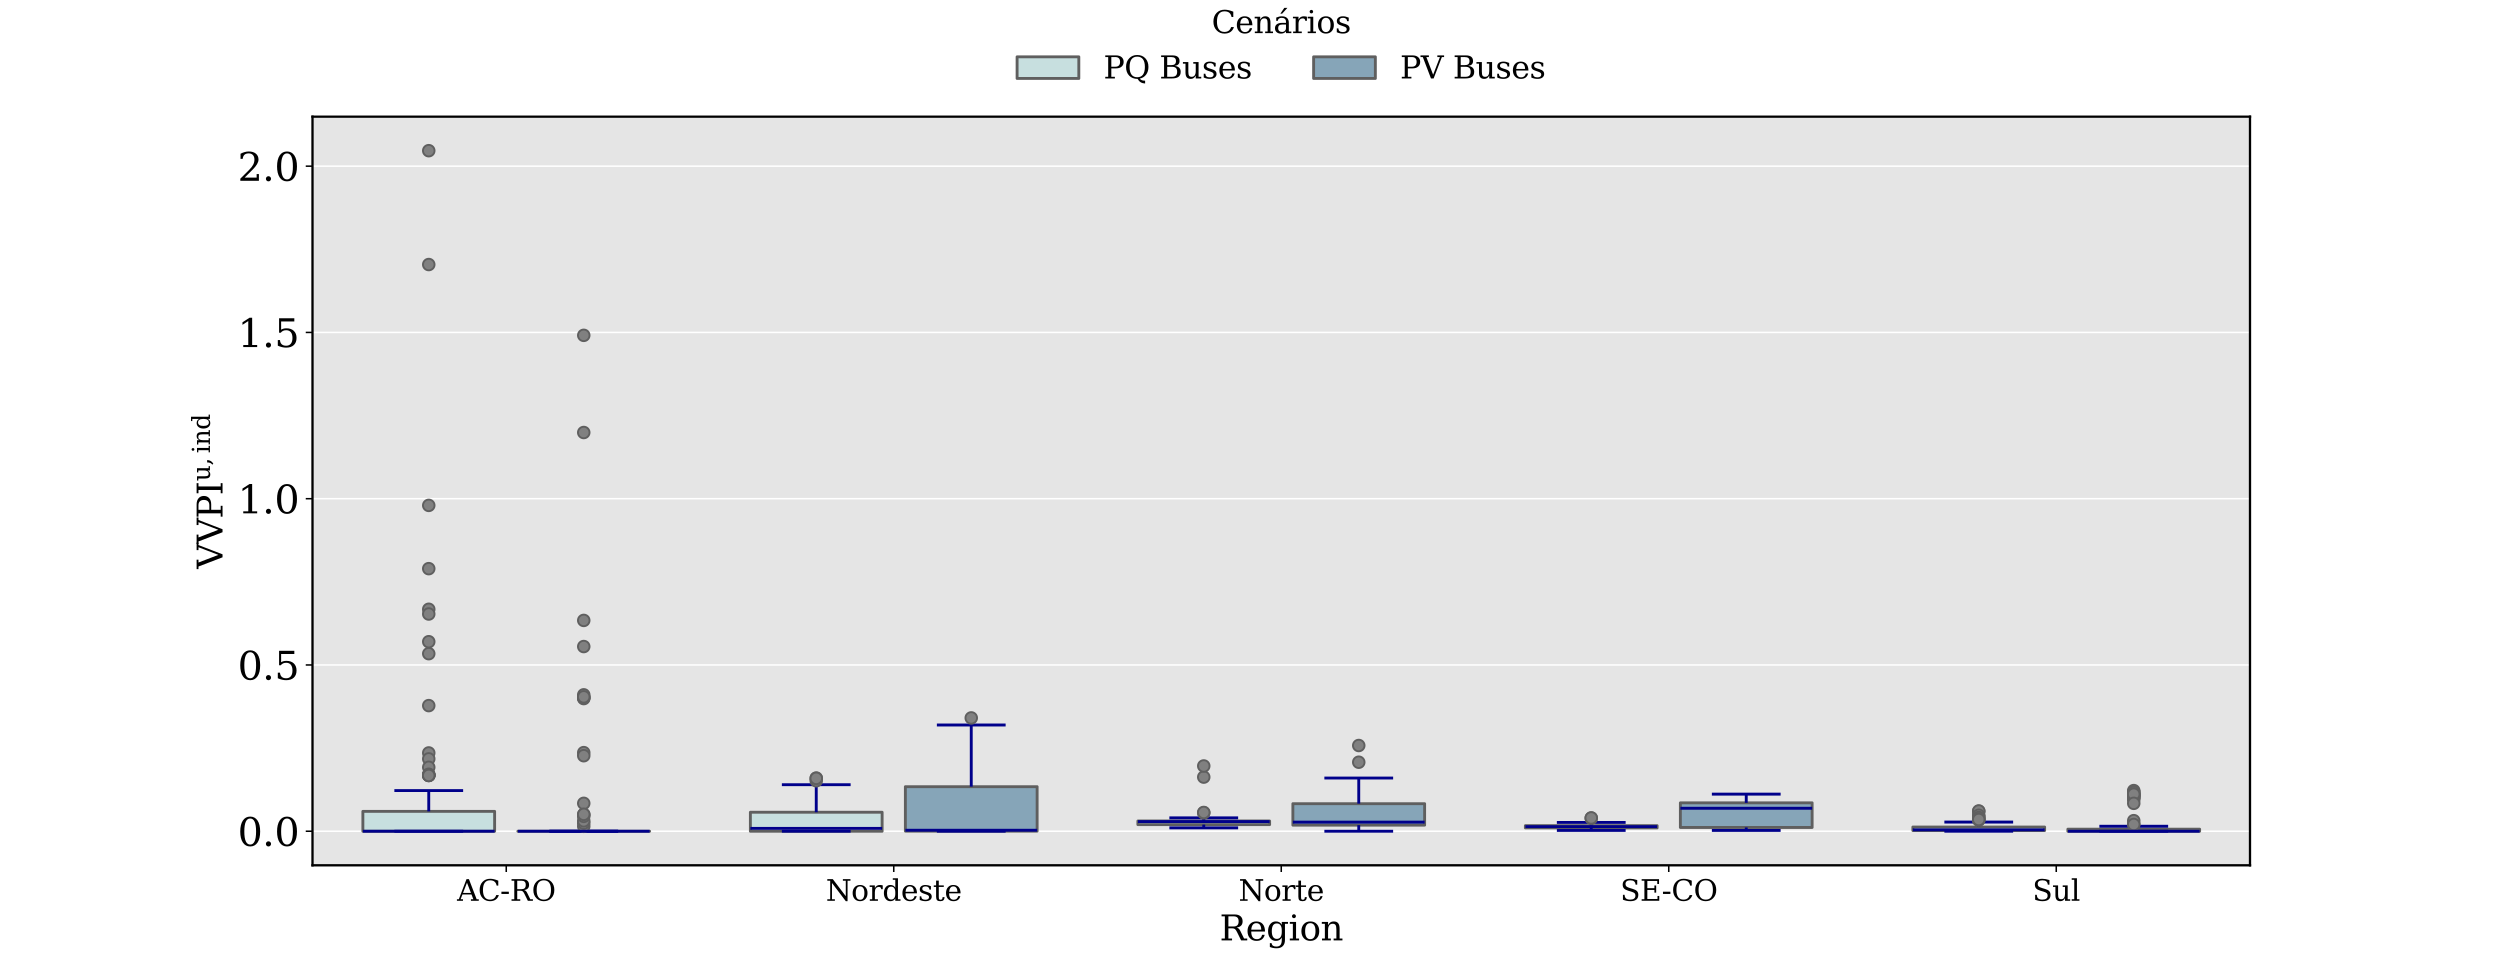 <?xml version="1.0" encoding="utf-8" standalone="no"?>
<!DOCTYPE svg PUBLIC "-//W3C//DTD SVG 1.1//EN"
  "http://www.w3.org/Graphics/SVG/1.1/DTD/svg11.dtd">
<svg xmlns:xlink="http://www.w3.org/1999/xlink" width="1296pt" height="504pt" viewBox="0 0 1296 504" xmlns="http://www.w3.org/2000/svg" version="1.1">
 <defs>
  <style type="text/css">*{stroke-linejoin: round; stroke-linecap: butt}</style>
 </defs>
 <g id="figure_1">
  <g id="patch_1">
   <path d="M 0 504 
L 1296 504 
L 1296 0 
L 0 0 
z
" style="fill: #ffffff"/>
  </g>
  <g id="axes_1">
   <g id="patch_2">
    <path d="M 162 448.56 
L 1166.4 448.56 
L 1166.4 60.48 
L 162 60.48 
z
" style="fill: #e5e5e5"/>
   </g>
   <g id="matplotlib.axis_1">
    <g id="xtick_1">
     <g id="line2d_1">
      <defs>
       <path id="mbfe010aa4f" d="M 0 0 
L 0 3.5 
" style="stroke: #000000; stroke-width: 0.8"/>
      </defs>
      <g>
       <use xlink:href="#mbfe010aa4f" x="262.44" y="448.56" style="stroke: #000000; stroke-width: 0.8"/>
      </g>
     </g>
     <g id="text_1">
      <!-- AC-RO -->
      <g transform="translate(236.954 466.958) scale(0.15 -0.15)">
       <defs>
        <path id="DejaVuSerif-41" d="M 1281 1691 
L 2994 1691 
L 2138 3909 
L 1281 1691 
z
M -38 0 
L -38 331 
L 372 331 
L 2034 4666 
L 2559 4666 
L 4225 331 
L 4684 331 
L 4684 0 
L 2988 0 
L 2988 331 
L 3506 331 
L 3116 1356 
L 1153 1356 
L 763 331 
L 1275 331 
L 1275 0 
L -38 0 
z
" transform="scale(0.016)"/>
        <path id="DejaVuSerif-43" d="M 4513 1234 
Q 4306 581 3820 245 
Q 3334 -91 2591 -91 
Q 2134 -91 1743 65 
Q 1353 222 1050 525 
Q 700 875 529 1320 
Q 359 1766 359 2328 
Q 359 3416 987 4083 
Q 1616 4750 2644 4750 
Q 3025 4750 3456 4650 
Q 3888 4550 4384 4347 
L 4384 3272 
L 4031 3272 
Q 3916 3859 3567 4137 
Q 3219 4416 2591 4416 
Q 1844 4416 1459 3886 
Q 1075 3356 1075 2328 
Q 1075 1303 1459 773 
Q 1844 244 2591 244 
Q 3113 244 3450 492 
Q 3788 741 3938 1234 
L 4513 1234 
z
" transform="scale(0.016)"/>
        <path id="DejaVuSerif-2d" d="M 281 1959 
L 1881 1959 
L 1881 1472 
L 281 1472 
L 281 1959 
z
" transform="scale(0.016)"/>
        <path id="DejaVuSerif-52" d="M 3066 2316 
Q 3284 2256 3442 2114 
Q 3600 1972 3725 1716 
L 4403 331 
L 4972 331 
L 4972 0 
L 3872 0 
L 3144 1484 
Q 2934 1916 2759 2042 
Q 2584 2169 2278 2169 
L 1581 2169 
L 1581 331 
L 2241 331 
L 2241 0 
L 353 0 
L 353 331 
L 947 331 
L 947 4331 
L 353 4331 
L 353 4666 
L 2719 4666 
Q 3400 4666 3770 4341 
Q 4141 4016 4141 3419 
Q 4141 2938 3870 2661 
Q 3600 2384 3066 2316 
z
M 1581 2503 
L 2503 2503 
Q 2975 2503 3200 2726 
Q 3425 2950 3425 3419 
Q 3425 3888 3200 4109 
Q 2975 4331 2503 4331 
L 1581 4331 
L 1581 2503 
z
" transform="scale(0.016)"/>
        <path id="DejaVuSerif-4f" d="M 2625 244 
Q 3391 244 3781 770 
Q 4172 1297 4172 2328 
Q 4172 3363 3781 3889 
Q 3391 4416 2625 4416 
Q 1856 4416 1465 3889 
Q 1075 3363 1075 2328 
Q 1075 1297 1465 770 
Q 1856 244 2625 244 
z
M 2625 -91 
Q 2150 -91 1751 65 
Q 1353 222 1050 525 
Q 700 875 529 1319 
Q 359 1763 359 2328 
Q 359 2894 529 3339 
Q 700 3784 1050 4134 
Q 1356 4441 1750 4595 
Q 2144 4750 2625 4750 
Q 3641 4750 4266 4084 
Q 4891 3419 4891 2328 
Q 4891 1769 4719 1320 
Q 4547 872 4197 525 
Q 3891 219 3497 64 
Q 3103 -91 2625 -91 
z
" transform="scale(0.016)"/>
       </defs>
       <use xlink:href="#DejaVuSerif-41"/>
       <use xlink:href="#DejaVuSerif-43" x="72.217"/>
       <use xlink:href="#DejaVuSerif-2d" x="148.73"/>
       <use xlink:href="#DejaVuSerif-52" x="182.52"/>
       <use xlink:href="#DejaVuSerif-4f" x="257.812"/>
      </g>
     </g>
    </g>
    <g id="xtick_2">
     <g id="line2d_2">
      <g>
       <use xlink:href="#mbfe010aa4f" x="463.32" y="448.56" style="stroke: #000000; stroke-width: 0.8"/>
      </g>
     </g>
     <g id="text_2">
      <!-- Nordeste -->
      <g transform="translate(428.116 466.958) scale(0.15 -0.15)">
       <defs>
        <path id="DejaVuSerif-4e" d="M 313 0 
L 313 331 
L 941 331 
L 941 4331 
L 313 4331 
L 313 4666 
L 1509 4666 
L 4306 984 
L 4306 4331 
L 3681 4331 
L 3681 4666 
L 5319 4666 
L 5319 4331 
L 4691 4331 
L 4691 -91 
L 4313 -91 
L 1325 3841 
L 1325 331 
L 1953 331 
L 1953 0 
L 313 0 
z
" transform="scale(0.016)"/>
        <path id="DejaVuSerif-6f" d="M 1925 219 
Q 2388 219 2623 584 
Q 2859 950 2859 1663 
Q 2859 2375 2623 2739 
Q 2388 3103 1925 3103 
Q 1463 3103 1227 2739 
Q 991 2375 991 1663 
Q 991 950 1228 584 
Q 1466 219 1925 219 
z
M 1925 -91 
Q 1200 -91 759 389 
Q 319 869 319 1663 
Q 319 2456 758 2934 
Q 1197 3413 1925 3413 
Q 2653 3413 3092 2934 
Q 3531 2456 3531 1663 
Q 3531 869 3092 389 
Q 2653 -91 1925 -91 
z
" transform="scale(0.016)"/>
        <path id="DejaVuSerif-72" d="M 3059 3328 
L 3059 2497 
L 2728 2497 
Q 2713 2744 2591 2866 
Q 2469 2988 2234 2988 
Q 1809 2988 1582 2694 
Q 1356 2400 1356 1850 
L 1356 331 
L 2022 331 
L 2022 0 
L 263 0 
L 263 331 
L 781 331 
L 781 2994 
L 231 2994 
L 231 3322 
L 1356 3322 
L 1356 2731 
Q 1525 3078 1790 3245 
Q 2056 3413 2438 3413 
Q 2578 3413 2733 3391 
Q 2888 3369 3059 3328 
z
" transform="scale(0.016)"/>
        <path id="DejaVuSerif-64" d="M 3359 331 
L 3909 331 
L 3909 0 
L 2784 0 
L 2784 519 
Q 2616 206 2355 57 
Q 2094 -91 1709 -91 
Q 1097 -91 708 395 
Q 319 881 319 1663 
Q 319 2444 706 2928 
Q 1094 3413 1709 3413 
Q 2094 3413 2355 3264 
Q 2616 3116 2784 2803 
L 2784 4531 
L 2241 4531 
L 2241 4863 
L 3359 4863 
L 3359 331 
z
M 2784 1497 
L 2784 1825 
Q 2784 2422 2554 2737 
Q 2325 3053 1888 3053 
Q 1444 3053 1217 2703 
Q 991 2353 991 1663 
Q 991 975 1217 622 
Q 1444 269 1888 269 
Q 2325 269 2554 583 
Q 2784 897 2784 1497 
z
" transform="scale(0.016)"/>
        <path id="DejaVuSerif-65" d="M 3469 1600 
L 991 1600 
L 991 1575 
Q 991 903 1244 561 
Q 1497 219 1991 219 
Q 2369 219 2611 417 
Q 2853 616 2950 1006 
L 3413 1006 
Q 3275 459 2904 184 
Q 2534 -91 1931 -91 
Q 1203 -91 761 389 
Q 319 869 319 1663 
Q 319 2450 753 2931 
Q 1188 3413 1894 3413 
Q 2647 3413 3050 2948 
Q 3453 2484 3469 1600 
z
M 2791 1931 
Q 2772 2513 2545 2808 
Q 2319 3103 1894 3103 
Q 1497 3103 1269 2806 
Q 1041 2509 991 1931 
L 2791 1931 
z
" transform="scale(0.016)"/>
        <path id="DejaVuSerif-73" d="M 359 184 
L 359 959 
L 691 959 
Q 703 588 923 403 
Q 1144 219 1575 219 
Q 1963 219 2166 364 
Q 2369 509 2369 788 
Q 2369 1006 2220 1140 
Q 2072 1275 1594 1428 
L 1178 1569 
Q 750 1706 558 1912 
Q 366 2119 366 2438 
Q 366 2894 700 3153 
Q 1034 3413 1625 3413 
Q 1888 3413 2178 3344 
Q 2469 3275 2778 3144 
L 2778 2419 
L 2447 2419 
Q 2434 2741 2221 2922 
Q 2009 3103 1644 3103 
Q 1281 3103 1095 2975 
Q 909 2847 909 2591 
Q 909 2381 1050 2254 
Q 1191 2128 1613 1997 
L 2069 1856 
Q 2541 1709 2748 1489 
Q 2956 1269 2956 922 
Q 2956 450 2595 179 
Q 2234 -91 1600 -91 
Q 1278 -91 972 -22 
Q 666 47 359 184 
z
" transform="scale(0.016)"/>
        <path id="DejaVuSerif-74" d="M 691 2988 
L 184 2988 
L 184 3322 
L 691 3322 
L 691 4353 
L 1269 4353 
L 1269 3322 
L 2350 3322 
L 2350 2988 
L 1269 2988 
L 1269 878 
Q 1269 456 1350 337 
Q 1431 219 1650 219 
Q 1875 219 1978 351 
Q 2081 484 2088 781 
L 2522 781 
Q 2497 328 2275 118 
Q 2053 -91 1600 -91 
Q 1103 -91 897 129 
Q 691 350 691 878 
L 691 2988 
z
" transform="scale(0.016)"/>
       </defs>
       <use xlink:href="#DejaVuSerif-4e"/>
       <use xlink:href="#DejaVuSerif-6f" x="87.5"/>
       <use xlink:href="#DejaVuSerif-72" x="147.705"/>
       <use xlink:href="#DejaVuSerif-64" x="195.508"/>
       <use xlink:href="#DejaVuSerif-65" x="259.521"/>
       <use xlink:href="#DejaVuSerif-73" x="318.701"/>
       <use xlink:href="#DejaVuSerif-74" x="370.02"/>
       <use xlink:href="#DejaVuSerif-65" x="410.205"/>
      </g>
     </g>
    </g>
    <g id="xtick_3">
     <g id="line2d_3">
      <g>
       <use xlink:href="#mbfe010aa4f" x="664.2" y="448.56" style="stroke: #000000; stroke-width: 0.8"/>
      </g>
     </g>
     <g id="text_3">
      <!-- Norte -->
      <g transform="translate(642.084 466.958) scale(0.15 -0.15)">
       <use xlink:href="#DejaVuSerif-4e"/>
       <use xlink:href="#DejaVuSerif-6f" x="87.5"/>
       <use xlink:href="#DejaVuSerif-72" x="147.705"/>
       <use xlink:href="#DejaVuSerif-74" x="195.508"/>
       <use xlink:href="#DejaVuSerif-65" x="235.693"/>
      </g>
     </g>
    </g>
    <g id="xtick_4">
     <g id="line2d_4">
      <g>
       <use xlink:href="#mbfe010aa4f" x="865.08" y="448.56" style="stroke: #000000; stroke-width: 0.8"/>
      </g>
     </g>
     <g id="text_4">
      <!-- SE-CO -->
      <g transform="translate(839.905 466.958) scale(0.15 -0.15)">
       <defs>
        <path id="DejaVuSerif-53" d="M 594 225 
L 594 1288 
L 953 1284 
Q 969 753 1261 498 
Q 1553 244 2150 244 
Q 2706 244 2998 464 
Q 3291 684 3291 1106 
Q 3291 1444 3114 1625 
Q 2938 1806 2369 1978 
L 1753 2163 
Q 1084 2366 811 2669 
Q 538 2972 538 3500 
Q 538 4094 959 4422 
Q 1381 4750 2144 4750 
Q 2469 4750 2856 4679 
Q 3244 4609 3681 4475 
L 3681 3481 
L 3328 3481 
Q 3275 3975 2998 4195 
Q 2722 4416 2156 4416 
Q 1663 4416 1405 4214 
Q 1147 4013 1147 3628 
Q 1147 3294 1340 3103 
Q 1534 2913 2163 2725 
L 2741 2553 
Q 3375 2363 3645 2067 
Q 3916 1772 3916 1275 
Q 3916 597 3481 253 
Q 3047 -91 2188 -91 
Q 1803 -91 1404 -12 
Q 1006 66 594 225 
z
" transform="scale(0.016)"/>
        <path id="DejaVuSerif-45" d="M 353 0 
L 353 331 
L 947 331 
L 947 4331 
L 353 4331 
L 353 4666 
L 4109 4666 
L 4109 3628 
L 3725 3628 
L 3725 4281 
L 1581 4281 
L 1581 2719 
L 3109 2719 
L 3109 3303 
L 3494 3303 
L 3494 1753 
L 3109 1753 
L 3109 2338 
L 1581 2338 
L 1581 384 
L 3775 384 
L 3775 1038 
L 4159 1038 
L 4159 0 
L 353 0 
z
" transform="scale(0.016)"/>
       </defs>
       <use xlink:href="#DejaVuSerif-53"/>
       <use xlink:href="#DejaVuSerif-45" x="68.506"/>
       <use xlink:href="#DejaVuSerif-2d" x="143.379"/>
       <use xlink:href="#DejaVuSerif-43" x="177.168"/>
       <use xlink:href="#DejaVuSerif-4f" x="253.682"/>
      </g>
     </g>
    </g>
    <g id="xtick_5">
     <g id="line2d_5">
      <g>
       <use xlink:href="#mbfe010aa4f" x="1065.96" y="448.56" style="stroke: #000000; stroke-width: 0.8"/>
      </g>
     </g>
     <g id="text_5">
      <!-- Sul -->
      <g transform="translate(1053.593 466.958) scale(0.15 -0.15)">
       <defs>
        <path id="DejaVuSerif-75" d="M 2266 3322 
L 3341 3322 
L 3341 331 
L 3884 331 
L 3884 0 
L 2766 0 
L 2766 588 
Q 2606 256 2353 82 
Q 2100 -91 1766 -91 
Q 1213 -91 952 223 
Q 691 538 691 1209 
L 691 2988 
L 172 2988 
L 172 3322 
L 1269 3322 
L 1269 1388 
Q 1269 781 1417 556 
Q 1566 331 1947 331 
Q 2347 331 2556 625 
Q 2766 919 2766 1478 
L 2766 2988 
L 2266 2988 
L 2266 3322 
z
" transform="scale(0.016)"/>
        <path id="DejaVuSerif-6c" d="M 1313 331 
L 1856 331 
L 1856 0 
L 184 0 
L 184 331 
L 738 331 
L 738 4531 
L 184 4531 
L 184 4863 
L 1313 4863 
L 1313 331 
z
" transform="scale(0.016)"/>
       </defs>
       <use xlink:href="#DejaVuSerif-53"/>
       <use xlink:href="#DejaVuSerif-75" x="68.506"/>
       <use xlink:href="#DejaVuSerif-6c" x="132.91"/>
      </g>
     </g>
    </g>
    <g id="text_6">
     <!-- Region -->
     <g transform="translate(632.242 487.498) scale(0.18 -0.18)">
      <defs>
       <path id="DejaVuSerif-67" d="M 3359 2988 
L 3359 72 
Q 3359 -644 2965 -1033 
Q 2572 -1422 1844 -1422 
Q 1516 -1422 1216 -1362 
Q 916 -1303 641 -1184 
L 641 -488 
L 941 -488 
Q 997 -813 1206 -963 
Q 1416 -1113 1806 -1113 
Q 2313 -1113 2548 -827 
Q 2784 -541 2784 72 
L 2784 519 
Q 2616 206 2355 57 
Q 2094 -91 1709 -91 
Q 1097 -91 708 395 
Q 319 881 319 1663 
Q 319 2444 706 2928 
Q 1094 3413 1709 3413 
Q 2094 3413 2355 3264 
Q 2616 3116 2784 2803 
L 2784 3322 
L 3909 3322 
L 3909 2988 
L 3359 2988 
z
M 2784 1825 
Q 2784 2422 2554 2737 
Q 2325 3053 1888 3053 
Q 1444 3053 1217 2703 
Q 991 2353 991 1663 
Q 991 975 1217 622 
Q 1444 269 1888 269 
Q 2325 269 2554 583 
Q 2784 897 2784 1497 
L 2784 1825 
z
" transform="scale(0.016)"/>
       <path id="DejaVuSerif-69" d="M 622 4353 
Q 622 4497 726 4603 
Q 831 4709 978 4709 
Q 1122 4709 1226 4603 
Q 1331 4497 1331 4353 
Q 1331 4206 1228 4103 
Q 1125 4000 978 4000 
Q 831 4000 726 4103 
Q 622 4206 622 4353 
z
M 1356 331 
L 1900 331 
L 1900 0 
L 231 0 
L 231 331 
L 781 331 
L 781 2988 
L 231 2988 
L 231 3322 
L 1356 3322 
L 1356 331 
z
" transform="scale(0.016)"/>
       <path id="DejaVuSerif-6e" d="M 263 0 
L 263 331 
L 781 331 
L 781 2988 
L 231 2988 
L 231 3322 
L 1356 3322 
L 1356 2731 
Q 1516 3069 1770 3241 
Q 2025 3413 2363 3413 
Q 2913 3413 3172 3097 
Q 3431 2781 3431 2113 
L 3431 331 
L 3944 331 
L 3944 0 
L 2356 0 
L 2356 331 
L 2853 331 
L 2853 1931 
Q 2853 2541 2703 2767 
Q 2553 2994 2175 2994 
Q 1775 2994 1565 2701 
Q 1356 2409 1356 1850 
L 1356 331 
L 1856 331 
L 1856 0 
L 263 0 
z
" transform="scale(0.016)"/>
      </defs>
      <use xlink:href="#DejaVuSerif-52"/>
      <use xlink:href="#DejaVuSerif-65" x="75.293"/>
      <use xlink:href="#DejaVuSerif-67" x="134.473"/>
      <use xlink:href="#DejaVuSerif-69" x="198.486"/>
      <use xlink:href="#DejaVuSerif-6f" x="230.469"/>
      <use xlink:href="#DejaVuSerif-6e" x="290.674"/>
     </g>
    </g>
   </g>
   <g id="matplotlib.axis_2">
    <g id="ytick_1">
     <g id="line2d_6">
      <path d="M 162 430.92 
L 1166.4 430.92 
" clip-path="url(#p4d1fbae668)" style="fill: none; stroke: #ffffff; stroke-width: 0.8; stroke-linecap: square"/>
     </g>
     <g id="line2d_7">
      <defs>
       <path id="md6b48dfd0f" d="M 0 0 
L -3.5 0 
" style="stroke: #000000; stroke-width: 0.8"/>
      </defs>
      <g>
       <use xlink:href="#md6b48dfd0f" x="162" y="430.92" style="stroke: #000000; stroke-width: 0.8"/>
      </g>
     </g>
     <g id="text_7">
      <!-- 0.0 -->
      <g transform="translate(123.194 438.518) scale(0.2 -0.2)">
       <defs>
        <path id="DejaVuSerif-30" d="M 2034 219 
Q 2513 219 2750 744 
Q 2988 1269 2988 2328 
Q 2988 3391 2750 3916 
Q 2513 4441 2034 4441 
Q 1556 4441 1318 3916 
Q 1081 3391 1081 2328 
Q 1081 1269 1318 744 
Q 1556 219 2034 219 
z
M 2034 -91 
Q 1275 -91 848 546 
Q 422 1184 422 2328 
Q 422 3475 848 4112 
Q 1275 4750 2034 4750 
Q 2797 4750 3222 4112 
Q 3647 3475 3647 2328 
Q 3647 1184 3222 546 
Q 2797 -91 2034 -91 
z
" transform="scale(0.016)"/>
        <path id="DejaVuSerif-2e" d="M 603 325 
Q 603 500 722 622 
Q 841 744 1019 744 
Q 1191 744 1312 622 
Q 1434 500 1434 325 
Q 1434 153 1312 31 
Q 1191 -91 1019 -91 
Q 841 -91 722 29 
Q 603 150 603 325 
z
" transform="scale(0.016)"/>
       </defs>
       <use xlink:href="#DejaVuSerif-30"/>
       <use xlink:href="#DejaVuSerif-2e" x="63.623"/>
       <use xlink:href="#DejaVuSerif-30" x="95.41"/>
      </g>
     </g>
    </g>
    <g id="ytick_2">
     <g id="line2d_8">
      <path d="M 162 344.722 
L 1166.4 344.722 
" clip-path="url(#p4d1fbae668)" style="fill: none; stroke: #ffffff; stroke-width: 0.8; stroke-linecap: square"/>
     </g>
     <g id="line2d_9">
      <g>
       <use xlink:href="#md6b48dfd0f" x="162" y="344.722" style="stroke: #000000; stroke-width: 0.8"/>
      </g>
     </g>
     <g id="text_8">
      <!-- 0.5 -->
      <g transform="translate(123.194 352.32) scale(0.2 -0.2)">
       <defs>
        <path id="DejaVuSerif-35" d="M 3219 4666 
L 3219 4153 
L 1081 4153 
L 1081 2816 
Q 1244 2928 1461 2984 
Q 1678 3041 1947 3041 
Q 2703 3041 3140 2622 
Q 3578 2203 3578 1478 
Q 3578 738 3136 323 
Q 2694 -91 1894 -91 
Q 1572 -91 1234 -12 
Q 897 66 544 225 
L 544 1131 
L 897 1131 
Q 925 688 1179 453 
Q 1434 219 1894 219 
Q 2388 219 2653 544 
Q 2919 869 2919 1478 
Q 2919 2084 2655 2407 
Q 2391 2731 1894 2731 
Q 1613 2731 1398 2631 
Q 1184 2531 1019 2322 
L 750 2322 
L 750 4666 
L 3219 4666 
z
" transform="scale(0.016)"/>
       </defs>
       <use xlink:href="#DejaVuSerif-30"/>
       <use xlink:href="#DejaVuSerif-2e" x="63.623"/>
       <use xlink:href="#DejaVuSerif-35" x="95.41"/>
      </g>
     </g>
    </g>
    <g id="ytick_3">
     <g id="line2d_10">
      <path d="M 162 258.524 
L 1166.4 258.524 
" clip-path="url(#p4d1fbae668)" style="fill: none; stroke: #ffffff; stroke-width: 0.8; stroke-linecap: square"/>
     </g>
     <g id="line2d_11">
      <g>
       <use xlink:href="#md6b48dfd0f" x="162" y="258.524" style="stroke: #000000; stroke-width: 0.8"/>
      </g>
     </g>
     <g id="text_9">
      <!-- 1.0 -->
      <g transform="translate(123.194 266.122) scale(0.2 -0.2)">
       <defs>
        <path id="DejaVuSerif-31" d="M 909 0 
L 909 331 
L 1722 331 
L 1722 4213 
L 781 3603 
L 781 4013 
L 1919 4750 
L 2350 4750 
L 2350 331 
L 3163 331 
L 3163 0 
L 909 0 
z
" transform="scale(0.016)"/>
       </defs>
       <use xlink:href="#DejaVuSerif-31"/>
       <use xlink:href="#DejaVuSerif-2e" x="63.623"/>
       <use xlink:href="#DejaVuSerif-30" x="95.41"/>
      </g>
     </g>
    </g>
    <g id="ytick_4">
     <g id="line2d_12">
      <path d="M 162 172.326 
L 1166.4 172.326 
" clip-path="url(#p4d1fbae668)" style="fill: none; stroke: #ffffff; stroke-width: 0.8; stroke-linecap: square"/>
     </g>
     <g id="line2d_13">
      <g>
       <use xlink:href="#md6b48dfd0f" x="162" y="172.326" style="stroke: #000000; stroke-width: 0.8"/>
      </g>
     </g>
     <g id="text_10">
      <!-- 1.5 -->
      <g transform="translate(123.194 179.924) scale(0.2 -0.2)">
       <use xlink:href="#DejaVuSerif-31"/>
       <use xlink:href="#DejaVuSerif-2e" x="63.623"/>
       <use xlink:href="#DejaVuSerif-35" x="95.41"/>
      </g>
     </g>
    </g>
    <g id="ytick_5">
     <g id="line2d_14">
      <path d="M 162 86.128 
L 1166.4 86.128 
" clip-path="url(#p4d1fbae668)" style="fill: none; stroke: #ffffff; stroke-width: 0.8; stroke-linecap: square"/>
     </g>
     <g id="line2d_15">
      <g>
       <use xlink:href="#md6b48dfd0f" x="162" y="86.128" style="stroke: #000000; stroke-width: 0.8"/>
      </g>
     </g>
     <g id="text_11">
      <!-- 2.0 -->
      <g transform="translate(123.194 93.726) scale(0.2 -0.2)">
       <defs>
        <path id="DejaVuSerif-32" d="M 819 3553 
L 469 3553 
L 469 4384 
Q 803 4563 1142 4656 
Q 1481 4750 1806 4750 
Q 2534 4750 2956 4397 
Q 3378 4044 3378 3438 
Q 3378 2753 2422 1800 
Q 2347 1728 2309 1691 
L 1131 513 
L 3078 513 
L 3078 1088 
L 3444 1088 
L 3444 0 
L 434 0 
L 434 341 
L 1850 1753 
Q 2319 2222 2519 2614 
Q 2719 3006 2719 3438 
Q 2719 3909 2473 4175 
Q 2228 4441 1797 4441 
Q 1350 4441 1106 4219 
Q 863 3997 819 3553 
z
" transform="scale(0.016)"/>
       </defs>
       <use xlink:href="#DejaVuSerif-32"/>
       <use xlink:href="#DejaVuSerif-2e" x="63.623"/>
       <use xlink:href="#DejaVuSerif-30" x="95.41"/>
      </g>
     </g>
    </g>
    <g id="text_12">
     <!-- $\mathrm{VVPI}^\mathrm{u,ind}$ -->
     <g transform="translate(115.45 294.84) rotate(-90) scale(0.18 -0.18)">
      <defs>
       <path id="DejaVuSerif-56" d="M 1119 4331 
L 2497 750 
L 3872 4331 
L 3347 4331 
L 3347 4666 
L 4716 4666 
L 4716 4331 
L 4263 4331 
L 2597 0 
L 2059 0 
L 403 4331 
L -63 4331 
L -63 4666 
L 1638 4666 
L 1638 4331 
L 1119 4331 
z
" transform="scale(0.016)"/>
       <path id="DejaVuSerif-50" d="M 1581 2375 
L 2406 2375 
Q 2872 2375 3115 2626 
Q 3359 2878 3359 3353 
Q 3359 3831 3115 4081 
Q 2872 4331 2406 4331 
L 1581 4331 
L 1581 2375 
z
M 353 0 
L 353 331 
L 947 331 
L 947 4331 
L 353 4331 
L 353 4666 
L 2559 4666 
Q 3259 4666 3668 4311 
Q 4078 3956 4078 3353 
Q 4078 2753 3668 2397 
Q 3259 2041 2559 2041 
L 1581 2041 
L 1581 331 
L 2303 331 
L 2303 0 
L 353 0 
z
" transform="scale(0.016)"/>
       <path id="DejaVuSerif-49" d="M 1581 331 
L 2175 331 
L 2175 0 
L 353 0 
L 353 331 
L 947 331 
L 947 4331 
L 353 4331 
L 353 4666 
L 2175 4666 
L 2175 4331 
L 1581 4331 
L 1581 331 
z
" transform="scale(0.016)"/>
       <path id="DejaVuSerif-2c" d="M 231 -622 
Q 525 -406 662 -114 
Q 800 178 800 594 
L 800 709 
L 1416 709 
Q 1391 175 1164 -208 
Q 938 -591 481 -872 
L 231 -622 
z
" transform="scale(0.016)"/>
      </defs>
      <use xlink:href="#DejaVuSerif-56" transform="translate(0 0.477)"/>
      <use xlink:href="#DejaVuSerif-56" transform="translate(72.217 0.477)"/>
      <use xlink:href="#DejaVuSerif-50" transform="translate(144.434 0.477)"/>
      <use xlink:href="#DejaVuSerif-49" transform="translate(211.719 0.477)"/>
      <use xlink:href="#DejaVuSerif-75" transform="translate(252.129 36.811) scale(0.7)"/>
      <use xlink:href="#DejaVuSerif-2c" transform="translate(297.212 36.811) scale(0.7)"/>
      <use xlink:href="#DejaVuSerif-69" transform="translate(332.738 36.811) scale(0.7)"/>
      <use xlink:href="#DejaVuSerif-6e" transform="translate(355.126 36.811) scale(0.7)"/>
      <use xlink:href="#DejaVuSerif-64" transform="translate(400.209 36.811) scale(0.7)"/>
     </g>
    </g>
   </g>
   <g id="patch_3">
    <path d="M 262.44 430.92 
L 262.44 430.92 
L 262.44 430.92 
L 262.44 430.92 
z
" clip-path="url(#p4d1fbae668)" style="fill: #c7dfdf; stroke: #5f5f5f; stroke-width: 1.5; stroke-linejoin: miter"/>
   </g>
   <g id="patch_4">
    <path d="M 262.44 430.92 
L 262.44 430.92 
L 262.44 430.92 
L 262.44 430.92 
z
" clip-path="url(#p4d1fbae668)" style="fill: #86a5b8; stroke: #5f5f5f; stroke-width: 1.5; stroke-linejoin: miter"/>
   </g>
   <g id="patch_5">
    <path d="M 188.114 430.92 
L 256.414 430.92 
L 256.414 420.619 
L 188.114 420.619 
L 188.114 430.92 
z
" clip-path="url(#p4d1fbae668)" style="fill: #c7dfdf; stroke: #5f5f5f; stroke-width: 1.5; stroke-linejoin: miter"/>
   </g>
   <g id="line2d_16">
    <path d="M 222.264 430.92 
L 222.264 430.92 
" clip-path="url(#p4d1fbae668)" style="fill: none; stroke: #00008b; stroke-width: 1.5"/>
   </g>
   <g id="line2d_17">
    <path d="M 222.264 420.619 
L 222.264 409.829 
" clip-path="url(#p4d1fbae668)" style="fill: none; stroke: #00008b; stroke-width: 1.5"/>
   </g>
   <g id="line2d_18">
    <path d="M 205.189 430.92 
L 239.339 430.92 
" clip-path="url(#p4d1fbae668)" style="fill: none; stroke: #00008b; stroke-width: 1.5; stroke-linecap: square"/>
   </g>
   <g id="line2d_19">
    <path d="M 205.189 409.829 
L 239.339 409.829 
" clip-path="url(#p4d1fbae668)" style="fill: none; stroke: #00008b; stroke-width: 1.5; stroke-linecap: square"/>
   </g>
   <g id="line2d_20">
    <defs>
     <path id="m342aca9115" d="M 0 3 
C 0.796 3 1.559 2.684 2.121 2.121 
C 2.684 1.559 3 0.796 3 0 
C 3 -0.796 2.684 -1.559 2.121 -2.121 
C 1.559 -2.684 0.796 -3 0 -3 
C -0.796 -3 -1.559 -2.684 -2.121 -2.121 
C -2.684 -1.559 -3 -0.796 -3 0 
C -3 0.796 -2.684 1.559 -2.121 2.121 
C -1.559 2.684 -0.796 3 0 3 
z
" style="stroke: #5f5f5f"/>
    </defs>
    <g clip-path="url(#p4d1fbae668)">
     <use xlink:href="#m342aca9115" x="222.264" y="390.325" style="fill: #808080; stroke: #5f5f5f"/>
     <use xlink:href="#m342aca9115" x="222.264" y="401.956" style="fill: #808080; stroke: #5f5f5f"/>
     <use xlink:href="#m342aca9115" x="222.264" y="365.789" style="fill: #808080; stroke: #5f5f5f"/>
     <use xlink:href="#m342aca9115" x="222.264" y="315.849" style="fill: #808080; stroke: #5f5f5f"/>
     <use xlink:href="#m342aca9115" x="222.264" y="338.862" style="fill: #808080; stroke: #5f5f5f"/>
     <use xlink:href="#m342aca9115" x="222.264" y="393.407" style="fill: #808080; stroke: #5f5f5f"/>
     <use xlink:href="#m342aca9115" x="222.264" y="397.768" style="fill: #808080; stroke: #5f5f5f"/>
     <use xlink:href="#m342aca9115" x="222.264" y="332.667" style="fill: #808080; stroke: #5f5f5f"/>
     <use xlink:href="#m342aca9115" x="222.264" y="294.79" style="fill: #808080; stroke: #5f5f5f"/>
     <use xlink:href="#m342aca9115" x="222.264" y="261.996" style="fill: #808080; stroke: #5f5f5f"/>
     <use xlink:href="#m342aca9115" x="222.264" y="78.12" style="fill: #808080; stroke: #5f5f5f"/>
     <use xlink:href="#m342aca9115" x="222.264" y="137.138" style="fill: #808080; stroke: #5f5f5f"/>
     <use xlink:href="#m342aca9115" x="222.264" y="318.303" style="fill: #808080; stroke: #5f5f5f"/>
     <use xlink:href="#m342aca9115" x="222.264" y="401.383" style="fill: #808080; stroke: #5f5f5f"/>
     <use xlink:href="#m342aca9115" x="222.264" y="401.774" style="fill: #808080; stroke: #5f5f5f"/>
     <use xlink:href="#m342aca9115" x="222.264" y="401.999" style="fill: #808080; stroke: #5f5f5f"/>
     <use xlink:href="#m342aca9115" x="222.264" y="401.848" style="fill: #808080; stroke: #5f5f5f"/>
     <use xlink:href="#m342aca9115" x="222.264" y="401.996" style="fill: #808080; stroke: #5f5f5f"/>
    </g>
   </g>
   <g id="patch_6">
    <path d="M 388.994 430.92 
L 457.294 430.92 
L 457.294 421.073 
L 388.994 421.073 
L 388.994 430.92 
z
" clip-path="url(#p4d1fbae668)" style="fill: #c7dfdf; stroke: #5f5f5f; stroke-width: 1.5; stroke-linejoin: miter"/>
   </g>
   <g id="line2d_21">
    <path d="M 423.144 430.92 
L 423.144 430.92 
" clip-path="url(#p4d1fbae668)" style="fill: none; stroke: #00008b; stroke-width: 1.5"/>
   </g>
   <g id="line2d_22">
    <path d="M 423.144 421.073 
L 423.144 406.795 
" clip-path="url(#p4d1fbae668)" style="fill: none; stroke: #00008b; stroke-width: 1.5"/>
   </g>
   <g id="line2d_23">
    <path d="M 406.069 430.92 
L 440.219 430.92 
" clip-path="url(#p4d1fbae668)" style="fill: none; stroke: #00008b; stroke-width: 1.5; stroke-linecap: square"/>
   </g>
   <g id="line2d_24">
    <path d="M 406.069 406.795 
L 440.219 406.795 
" clip-path="url(#p4d1fbae668)" style="fill: none; stroke: #00008b; stroke-width: 1.5; stroke-linecap: square"/>
   </g>
   <g id="line2d_25">
    <g clip-path="url(#p4d1fbae668)">
     <use xlink:href="#m342aca9115" x="423.144" y="404.733" style="fill: #808080; stroke: #5f5f5f"/>
     <use xlink:href="#m342aca9115" x="423.144" y="403.362" style="fill: #808080; stroke: #5f5f5f"/>
     <use xlink:href="#m342aca9115" x="423.144" y="403.496" style="fill: #808080; stroke: #5f5f5f"/>
    </g>
   </g>
   <g id="patch_7">
    <path d="M 589.874 427.485 
L 658.174 427.485 
L 658.174 425.613 
L 589.874 425.613 
L 589.874 427.485 
z
" clip-path="url(#p4d1fbae668)" style="fill: #c7dfdf; stroke: #5f5f5f; stroke-width: 1.5; stroke-linejoin: miter"/>
   </g>
   <g id="line2d_26">
    <path d="M 624.024 427.485 
L 624.024 429.168 
" clip-path="url(#p4d1fbae668)" style="fill: none; stroke: #00008b; stroke-width: 1.5"/>
   </g>
   <g id="line2d_27">
    <path d="M 624.024 425.613 
L 624.024 423.987 
" clip-path="url(#p4d1fbae668)" style="fill: none; stroke: #00008b; stroke-width: 1.5"/>
   </g>
   <g id="line2d_28">
    <path d="M 606.949 429.168 
L 641.099 429.168 
" clip-path="url(#p4d1fbae668)" style="fill: none; stroke: #00008b; stroke-width: 1.5; stroke-linecap: square"/>
   </g>
   <g id="line2d_29">
    <path d="M 606.949 423.987 
L 641.099 423.987 
" clip-path="url(#p4d1fbae668)" style="fill: none; stroke: #00008b; stroke-width: 1.5; stroke-linecap: square"/>
   </g>
   <g id="line2d_30">
    <g clip-path="url(#p4d1fbae668)">
     <use xlink:href="#m342aca9115" x="624.024" y="421.367" style="fill: #808080; stroke: #5f5f5f"/>
     <use xlink:href="#m342aca9115" x="624.024" y="421.19" style="fill: #808080; stroke: #5f5f5f"/>
     <use xlink:href="#m342aca9115" x="624.024" y="402.849" style="fill: #808080; stroke: #5f5f5f"/>
     <use xlink:href="#m342aca9115" x="624.024" y="397.079" style="fill: #808080; stroke: #5f5f5f"/>
    </g>
   </g>
   <g id="patch_8">
    <path d="M 790.754 429.188 
L 859.054 429.188 
L 859.054 428.018 
L 790.754 428.018 
L 790.754 429.188 
z
" clip-path="url(#p4d1fbae668)" style="fill: #c7dfdf; stroke: #5f5f5f; stroke-width: 1.5; stroke-linejoin: miter"/>
   </g>
   <g id="line2d_31">
    <path d="M 824.904 429.188 
L 824.904 430.499 
" clip-path="url(#p4d1fbae668)" style="fill: none; stroke: #00008b; stroke-width: 1.5"/>
   </g>
   <g id="line2d_32">
    <path d="M 824.904 428.018 
L 824.904 426.36 
" clip-path="url(#p4d1fbae668)" style="fill: none; stroke: #00008b; stroke-width: 1.5"/>
   </g>
   <g id="line2d_33">
    <path d="M 807.829 430.499 
L 841.979 430.499 
" clip-path="url(#p4d1fbae668)" style="fill: none; stroke: #00008b; stroke-width: 1.5; stroke-linecap: square"/>
   </g>
   <g id="line2d_34">
    <path d="M 807.829 426.36 
L 841.979 426.36 
" clip-path="url(#p4d1fbae668)" style="fill: none; stroke: #00008b; stroke-width: 1.5; stroke-linecap: square"/>
   </g>
   <g id="line2d_35">
    <g clip-path="url(#p4d1fbae668)">
     <use xlink:href="#m342aca9115" x="824.904" y="424.106" style="fill: #808080; stroke: #5f5f5f"/>
     <use xlink:href="#m342aca9115" x="824.904" y="424.017" style="fill: #808080; stroke: #5f5f5f"/>
    </g>
   </g>
   <g id="patch_9">
    <path d="M 991.634 430.555 
L 1059.934 430.555 
L 1059.934 428.727 
L 991.634 428.727 
L 991.634 430.555 
z
" clip-path="url(#p4d1fbae668)" style="fill: #c7dfdf; stroke: #5f5f5f; stroke-width: 1.5; stroke-linejoin: miter"/>
   </g>
   <g id="line2d_36">
    <path d="M 1025.784 430.555 
L 1025.784 430.92 
" clip-path="url(#p4d1fbae668)" style="fill: none; stroke: #00008b; stroke-width: 1.5"/>
   </g>
   <g id="line2d_37">
    <path d="M 1025.784 428.727 
L 1025.784 426.161 
" clip-path="url(#p4d1fbae668)" style="fill: none; stroke: #00008b; stroke-width: 1.5"/>
   </g>
   <g id="line2d_38">
    <path d="M 1008.709 430.92 
L 1042.859 430.92 
" clip-path="url(#p4d1fbae668)" style="fill: none; stroke: #00008b; stroke-width: 1.5; stroke-linecap: square"/>
   </g>
   <g id="line2d_39">
    <path d="M 1008.709 426.161 
L 1042.859 426.161 
" clip-path="url(#p4d1fbae668)" style="fill: none; stroke: #00008b; stroke-width: 1.5; stroke-linecap: square"/>
   </g>
   <g id="line2d_40">
    <g clip-path="url(#p4d1fbae668)">
     <use xlink:href="#m342aca9115" x="1025.784" y="423.336" style="fill: #808080; stroke: #5f5f5f"/>
     <use xlink:href="#m342aca9115" x="1025.784" y="420.611" style="fill: #808080; stroke: #5f5f5f"/>
     <use xlink:href="#m342aca9115" x="1025.784" y="424.729" style="fill: #808080; stroke: #5f5f5f"/>
     <use xlink:href="#m342aca9115" x="1025.784" y="420.401" style="fill: #808080; stroke: #5f5f5f"/>
     <use xlink:href="#m342aca9115" x="1025.784" y="422.647" style="fill: #808080; stroke: #5f5f5f"/>
     <use xlink:href="#m342aca9115" x="1025.784" y="425.186" style="fill: #808080; stroke: #5f5f5f"/>
     <use xlink:href="#m342aca9115" x="1025.784" y="423.794" style="fill: #808080; stroke: #5f5f5f"/>
     <use xlink:href="#m342aca9115" x="1025.784" y="424.602" style="fill: #808080; stroke: #5f5f5f"/>
     <use xlink:href="#m342aca9115" x="1025.784" y="424.833" style="fill: #808080; stroke: #5f5f5f"/>
    </g>
   </g>
   <g id="patch_10">
    <path d="M 268.466 430.92 
L 336.766 430.92 
L 336.766 430.92 
L 268.466 430.92 
L 268.466 430.92 
z
" clip-path="url(#p4d1fbae668)" style="fill: #86a5b8; stroke: #5f5f5f; stroke-width: 1.5; stroke-linejoin: miter"/>
   </g>
   <g id="line2d_41">
    <path d="M 302.616 430.92 
L 302.616 430.92 
" clip-path="url(#p4d1fbae668)" style="fill: none; stroke: #00008b; stroke-width: 1.5"/>
   </g>
   <g id="line2d_42">
    <path d="M 302.616 430.92 
L 302.616 430.92 
" clip-path="url(#p4d1fbae668)" style="fill: none; stroke: #00008b; stroke-width: 1.5"/>
   </g>
   <g id="line2d_43">
    <path d="M 285.541 430.92 
L 319.691 430.92 
" clip-path="url(#p4d1fbae668)" style="fill: none; stroke: #00008b; stroke-width: 1.5; stroke-linecap: square"/>
   </g>
   <g id="line2d_44">
    <path d="M 285.541 430.92 
L 319.691 430.92 
" clip-path="url(#p4d1fbae668)" style="fill: none; stroke: #00008b; stroke-width: 1.5; stroke-linecap: square"/>
   </g>
   <g id="line2d_45">
    <g clip-path="url(#p4d1fbae668)">
     <use xlink:href="#m342aca9115" x="302.616" y="428.38" style="fill: #808080; stroke: #5f5f5f"/>
     <use xlink:href="#m342aca9115" x="302.616" y="426.718" style="fill: #808080; stroke: #5f5f5f"/>
     <use xlink:href="#m342aca9115" x="302.616" y="416.448" style="fill: #808080; stroke: #5f5f5f"/>
     <use xlink:href="#m342aca9115" x="302.616" y="425.523" style="fill: #808080; stroke: #5f5f5f"/>
     <use xlink:href="#m342aca9115" x="302.616" y="362.144" style="fill: #808080; stroke: #5f5f5f"/>
     <use xlink:href="#m342aca9115" x="302.616" y="390.159" style="fill: #808080; stroke: #5f5f5f"/>
     <use xlink:href="#m342aca9115" x="302.616" y="361.69" style="fill: #808080; stroke: #5f5f5f"/>
     <use xlink:href="#m342aca9115" x="302.616" y="335.173" style="fill: #808080; stroke: #5f5f5f"/>
     <use xlink:href="#m342aca9115" x="302.616" y="361.667" style="fill: #808080; stroke: #5f5f5f"/>
     <use xlink:href="#m342aca9115" x="302.616" y="391.762" style="fill: #808080; stroke: #5f5f5f"/>
     <use xlink:href="#m342aca9115" x="302.616" y="360.203" style="fill: #808080; stroke: #5f5f5f"/>
     <use xlink:href="#m342aca9115" x="302.616" y="321.624" style="fill: #808080; stroke: #5f5f5f"/>
     <use xlink:href="#m342aca9115" x="302.616" y="173.841" style="fill: #808080; stroke: #5f5f5f"/>
     <use xlink:href="#m342aca9115" x="302.616" y="224.213" style="fill: #808080; stroke: #5f5f5f"/>
     <use xlink:href="#m342aca9115" x="302.616" y="361.244" style="fill: #808080; stroke: #5f5f5f"/>
     <use xlink:href="#m342aca9115" x="302.616" y="422.259" style="fill: #808080; stroke: #5f5f5f"/>
     <use xlink:href="#m342aca9115" x="302.616" y="423.202" style="fill: #808080; stroke: #5f5f5f"/>
     <use xlink:href="#m342aca9115" x="302.616" y="422.148" style="fill: #808080; stroke: #5f5f5f"/>
    </g>
   </g>
   <g id="patch_11">
    <path d="M 469.346 430.855 
L 537.646 430.855 
L 537.646 407.815 
L 469.346 407.815 
L 469.346 430.855 
z
" clip-path="url(#p4d1fbae668)" style="fill: #86a5b8; stroke: #5f5f5f; stroke-width: 1.5; stroke-linejoin: miter"/>
   </g>
   <g id="line2d_46">
    <path d="M 503.496 430.855 
L 503.496 430.92 
" clip-path="url(#p4d1fbae668)" style="fill: none; stroke: #00008b; stroke-width: 1.5"/>
   </g>
   <g id="line2d_47">
    <path d="M 503.496 407.815 
L 503.496 375.841 
" clip-path="url(#p4d1fbae668)" style="fill: none; stroke: #00008b; stroke-width: 1.5"/>
   </g>
   <g id="line2d_48">
    <path d="M 486.421 430.92 
L 520.571 430.92 
" clip-path="url(#p4d1fbae668)" style="fill: none; stroke: #00008b; stroke-width: 1.5; stroke-linecap: square"/>
   </g>
   <g id="line2d_49">
    <path d="M 486.421 375.841 
L 520.571 375.841 
" clip-path="url(#p4d1fbae668)" style="fill: none; stroke: #00008b; stroke-width: 1.5; stroke-linecap: square"/>
   </g>
   <g id="line2d_50">
    <g clip-path="url(#p4d1fbae668)">
     <use xlink:href="#m342aca9115" x="503.496" y="372.171" style="fill: #808080; stroke: #5f5f5f"/>
    </g>
   </g>
   <g id="patch_12">
    <path d="M 670.226 427.753 
L 738.526 427.753 
L 738.526 416.632 
L 670.226 416.632 
L 670.226 427.753 
z
" clip-path="url(#p4d1fbae668)" style="fill: #86a5b8; stroke: #5f5f5f; stroke-width: 1.5; stroke-linejoin: miter"/>
   </g>
   <g id="line2d_51">
    <path d="M 704.376 427.753 
L 704.376 430.92 
" clip-path="url(#p4d1fbae668)" style="fill: none; stroke: #00008b; stroke-width: 1.5"/>
   </g>
   <g id="line2d_52">
    <path d="M 704.376 416.632 
L 704.376 403.336 
" clip-path="url(#p4d1fbae668)" style="fill: none; stroke: #00008b; stroke-width: 1.5"/>
   </g>
   <g id="line2d_53">
    <path d="M 687.301 430.92 
L 721.451 430.92 
" clip-path="url(#p4d1fbae668)" style="fill: none; stroke: #00008b; stroke-width: 1.5; stroke-linecap: square"/>
   </g>
   <g id="line2d_54">
    <path d="M 687.301 403.336 
L 721.451 403.336 
" clip-path="url(#p4d1fbae668)" style="fill: none; stroke: #00008b; stroke-width: 1.5; stroke-linecap: square"/>
   </g>
   <g id="line2d_55">
    <g clip-path="url(#p4d1fbae668)">
     <use xlink:href="#m342aca9115" x="704.376" y="386.47" style="fill: #808080; stroke: #5f5f5f"/>
     <use xlink:href="#m342aca9115" x="704.376" y="395.136" style="fill: #808080; stroke: #5f5f5f"/>
    </g>
   </g>
   <g id="patch_13">
    <path d="M 871.106 428.959 
L 939.406 428.959 
L 939.406 416.192 
L 871.106 416.192 
L 871.106 428.959 
z
" clip-path="url(#p4d1fbae668)" style="fill: #86a5b8; stroke: #5f5f5f; stroke-width: 1.5; stroke-linejoin: miter"/>
   </g>
   <g id="line2d_56">
    <path d="M 905.256 428.959 
L 905.256 430.498 
" clip-path="url(#p4d1fbae668)" style="fill: none; stroke: #00008b; stroke-width: 1.5"/>
   </g>
   <g id="line2d_57">
    <path d="M 905.256 416.192 
L 905.256 411.68 
" clip-path="url(#p4d1fbae668)" style="fill: none; stroke: #00008b; stroke-width: 1.5"/>
   </g>
   <g id="line2d_58">
    <path d="M 888.181 430.498 
L 922.331 430.498 
" clip-path="url(#p4d1fbae668)" style="fill: none; stroke: #00008b; stroke-width: 1.5; stroke-linecap: square"/>
   </g>
   <g id="line2d_59">
    <path d="M 888.181 411.68 
L 922.331 411.68 
" clip-path="url(#p4d1fbae668)" style="fill: none; stroke: #00008b; stroke-width: 1.5; stroke-linecap: square"/>
   </g>
   <g id="line2d_60"/>
   <g id="patch_14">
    <path d="M 1071.986 430.92 
L 1140.286 430.92 
L 1140.286 429.839 
L 1071.986 429.839 
L 1071.986 430.92 
z
" clip-path="url(#p4d1fbae668)" style="fill: #86a5b8; stroke: #5f5f5f; stroke-width: 1.5; stroke-linejoin: miter"/>
   </g>
   <g id="line2d_61">
    <path d="M 1106.136 430.92 
L 1106.136 430.92 
" clip-path="url(#p4d1fbae668)" style="fill: none; stroke: #00008b; stroke-width: 1.5"/>
   </g>
   <g id="line2d_62">
    <path d="M 1106.136 429.839 
L 1106.136 428.339 
" clip-path="url(#p4d1fbae668)" style="fill: none; stroke: #00008b; stroke-width: 1.5"/>
   </g>
   <g id="line2d_63">
    <path d="M 1089.061 430.92 
L 1123.211 430.92 
" clip-path="url(#p4d1fbae668)" style="fill: none; stroke: #00008b; stroke-width: 1.5; stroke-linecap: square"/>
   </g>
   <g id="line2d_64">
    <path d="M 1089.061 428.339 
L 1123.211 428.339 
" clip-path="url(#p4d1fbae668)" style="fill: none; stroke: #00008b; stroke-width: 1.5; stroke-linecap: square"/>
   </g>
   <g id="line2d_65">
    <g clip-path="url(#p4d1fbae668)">
     <use xlink:href="#m342aca9115" x="1106.136" y="409.84" style="fill: #808080; stroke: #5f5f5f"/>
     <use xlink:href="#m342aca9115" x="1106.136" y="427.209" style="fill: #808080; stroke: #5f5f5f"/>
     <use xlink:href="#m342aca9115" x="1106.136" y="413.072" style="fill: #808080; stroke: #5f5f5f"/>
     <use xlink:href="#m342aca9115" x="1106.136" y="410.489" style="fill: #808080; stroke: #5f5f5f"/>
     <use xlink:href="#m342aca9115" x="1106.136" y="410.76" style="fill: #808080; stroke: #5f5f5f"/>
     <use xlink:href="#m342aca9115" x="1106.136" y="413.664" style="fill: #808080; stroke: #5f5f5f"/>
     <use xlink:href="#m342aca9115" x="1106.136" y="412.078" style="fill: #808080; stroke: #5f5f5f"/>
     <use xlink:href="#m342aca9115" x="1106.136" y="414.594" style="fill: #808080; stroke: #5f5f5f"/>
     <use xlink:href="#m342aca9115" x="1106.136" y="413.189" style="fill: #808080; stroke: #5f5f5f"/>
     <use xlink:href="#m342aca9115" x="1106.136" y="412.32" style="fill: #808080; stroke: #5f5f5f"/>
     <use xlink:href="#m342aca9115" x="1106.136" y="425.429" style="fill: #808080; stroke: #5f5f5f"/>
     <use xlink:href="#m342aca9115" x="1106.136" y="411.66" style="fill: #808080; stroke: #5f5f5f"/>
     <use xlink:href="#m342aca9115" x="1106.136" y="412.086" style="fill: #808080; stroke: #5f5f5f"/>
     <use xlink:href="#m342aca9115" x="1106.136" y="411.711" style="fill: #808080; stroke: #5f5f5f"/>
     <use xlink:href="#m342aca9115" x="1106.136" y="416.449" style="fill: #808080; stroke: #5f5f5f"/>
     <use xlink:href="#m342aca9115" x="1106.136" y="427.409" style="fill: #808080; stroke: #5f5f5f"/>
    </g>
   </g>
   <g id="line2d_66">
    <path d="M 188.114 430.92 
L 256.414 430.92 
" clip-path="url(#p4d1fbae668)" style="fill: none; stroke: #00008b; stroke-width: 1.5"/>
   </g>
   <g id="line2d_67">
    <path d="M 388.994 429.421 
L 457.294 429.421 
" clip-path="url(#p4d1fbae668)" style="fill: none; stroke: #00008b; stroke-width: 1.5"/>
   </g>
   <g id="line2d_68">
    <path d="M 589.874 425.919 
L 658.174 425.919 
" clip-path="url(#p4d1fbae668)" style="fill: none; stroke: #00008b; stroke-width: 1.5"/>
   </g>
   <g id="line2d_69">
    <path d="M 790.754 428.534 
L 859.054 428.534 
" clip-path="url(#p4d1fbae668)" style="fill: none; stroke: #00008b; stroke-width: 1.5"/>
   </g>
   <g id="line2d_70">
    <path d="M 991.634 430.182 
L 1059.934 430.182 
" clip-path="url(#p4d1fbae668)" style="fill: none; stroke: #00008b; stroke-width: 1.5"/>
   </g>
   <g id="line2d_71">
    <path d="M 268.466 430.92 
L 336.766 430.92 
" clip-path="url(#p4d1fbae668)" style="fill: none; stroke: #00008b; stroke-width: 1.5"/>
   </g>
   <g id="line2d_72">
    <path d="M 469.346 430.397 
L 537.646 430.397 
" clip-path="url(#p4d1fbae668)" style="fill: none; stroke: #00008b; stroke-width: 1.5"/>
   </g>
   <g id="line2d_73">
    <path d="M 670.226 426.197 
L 738.526 426.197 
" clip-path="url(#p4d1fbae668)" style="fill: none; stroke: #00008b; stroke-width: 1.5"/>
   </g>
   <g id="line2d_74">
    <path d="M 871.106 419.011 
L 939.406 419.011 
" clip-path="url(#p4d1fbae668)" style="fill: none; stroke: #00008b; stroke-width: 1.5"/>
   </g>
   <g id="line2d_75">
    <path d="M 1071.986 430.92 
L 1140.286 430.92 
" clip-path="url(#p4d1fbae668)" style="fill: none; stroke: #00008b; stroke-width: 1.5"/>
   </g>
   <g id="patch_15">
    <path d="M 162 448.56 
L 162 60.48 
" style="fill: none; stroke: #000000; stroke-width: 1.2; stroke-linejoin: miter; stroke-linecap: square"/>
   </g>
   <g id="patch_16">
    <path d="M 1166.4 448.56 
L 1166.4 60.48 
" style="fill: none; stroke: #000000; stroke-width: 1.2; stroke-linejoin: miter; stroke-linecap: square"/>
   </g>
   <g id="patch_17">
    <path d="M 162 448.56 
L 1166.4 448.56 
" style="fill: none; stroke: #000000; stroke-width: 1.2; stroke-linejoin: miter; stroke-linecap: square"/>
   </g>
   <g id="patch_18">
    <path d="M 162 60.48 
L 1166.4 60.48 
" style="fill: none; stroke: #000000; stroke-width: 1.2; stroke-linejoin: miter; stroke-linecap: square"/>
   </g>
   <g id="legend_1">
    <g id="text_13">
     <!-- Cenários -->
     <g transform="translate(628.117 17.183) scale(0.16 -0.16)">
      <defs>
       <path id="DejaVuSerif-e1" d="M 2547 1044 
L 2547 1747 
L 1806 1747 
Q 1378 1747 1168 1562 
Q 959 1378 959 997 
Q 959 650 1171 447 
Q 1384 244 1747 244 
Q 2106 244 2326 466 
Q 2547 688 2547 1044 
z
M 3122 2075 
L 3122 331 
L 3634 331 
L 3634 0 
L 2547 0 
L 2547 359 
Q 2356 128 2106 18 
Q 1856 -91 1522 -91 
Q 969 -91 644 203 
Q 319 497 319 997 
Q 319 1513 691 1797 
Q 1063 2081 1741 2081 
L 2547 2081 
L 2547 2309 
Q 2547 2688 2317 2895 
Q 2088 3103 1672 3103 
Q 1328 3103 1125 2947 
Q 922 2791 872 2484 
L 575 2484 
L 575 3156 
Q 875 3284 1158 3348 
Q 1441 3413 1709 3413 
Q 2400 3413 2761 3070 
Q 3122 2728 3122 2075 
z
M 2210 5119 
L 2832 5119 
L 1770 3944 
L 1404 3944 
L 2210 5119 
z
" transform="scale(0.016)"/>
      </defs>
      <use xlink:href="#DejaVuSerif-43"/>
      <use xlink:href="#DejaVuSerif-65" x="76.514"/>
      <use xlink:href="#DejaVuSerif-6e" x="135.693"/>
      <use xlink:href="#DejaVuSerif-e1" x="200.098"/>
      <use xlink:href="#DejaVuSerif-72" x="259.717"/>
      <use xlink:href="#DejaVuSerif-69" x="307.52"/>
      <use xlink:href="#DejaVuSerif-6f" x="339.502"/>
      <use xlink:href="#DejaVuSerif-73" x="399.707"/>
     </g>
    </g>
    <g id="patch_19">
     <path d="M 527.261 40.668 
L 559.261 40.668 
L 559.261 29.468 
L 527.261 29.468 
z
" style="fill: #c7dfdf; stroke: #5f5f5f; stroke-width: 1.5; stroke-linejoin: miter"/>
    </g>
    <g id="text_14">
     <!-- PQ Buses -->
     <g transform="translate(572.061 40.668) scale(0.16 -0.16)">
      <defs>
       <path id="DejaVuSerif-51" d="M 2700 -91 
Q 1628 -91 993 567 
Q 359 1225 359 2328 
Q 359 2894 529 3339 
Q 700 3784 1050 4134 
Q 1356 4441 1750 4595 
Q 2144 4750 2625 4750 
Q 3641 4750 4266 4084 
Q 4891 3419 4891 2328 
Q 4891 1403 4422 773 
Q 3953 144 3128 -38 
Q 3297 -247 3539 -347 
Q 3781 -447 4122 -447 
L 4219 -447 
L 4219 -1025 
Q 3691 -1000 3314 -767 
Q 2938 -534 2700 -91 
z
M 2625 244 
Q 3391 244 3781 770 
Q 4172 1297 4172 2328 
Q 4172 3363 3781 3889 
Q 3391 4416 2625 4416 
Q 1856 4416 1465 3889 
Q 1075 3363 1075 2328 
Q 1075 1297 1465 770 
Q 1856 244 2625 244 
z
" transform="scale(0.016)"/>
       <path id="DejaVuSerif-20" transform="scale(0.016)"/>
       <path id="DejaVuSerif-42" d="M 1581 331 
L 2516 331 
Q 3078 331 3337 575 
Q 3597 819 3597 1350 
Q 3597 1878 3339 2120 
Q 3081 2363 2516 2363 
L 1581 2363 
L 1581 331 
z
M 1581 2694 
L 2375 2694 
Q 2888 2694 3123 2891 
Q 3359 3088 3359 3513 
Q 3359 3941 3123 4136 
Q 2888 4331 2375 4331 
L 1581 4331 
L 1581 2694 
z
M 353 0 
L 353 331 
L 947 331 
L 947 4331 
L 353 4331 
L 353 4666 
L 2656 4666 
Q 3363 4666 3720 4377 
Q 4078 4088 4078 3513 
Q 4078 3097 3829 2850 
Q 3581 2603 3103 2547 
Q 3697 2472 4005 2167 
Q 4313 1863 4313 1350 
Q 4313 656 3875 328 
Q 3438 0 2509 0 
L 353 0 
z
" transform="scale(0.016)"/>
      </defs>
      <use xlink:href="#DejaVuSerif-50"/>
      <use xlink:href="#DejaVuSerif-51" x="67.285"/>
      <use xlink:href="#DejaVuSerif-20" x="149.268"/>
      <use xlink:href="#DejaVuSerif-42" x="181.055"/>
      <use xlink:href="#DejaVuSerif-75" x="254.541"/>
      <use xlink:href="#DejaVuSerif-73" x="318.945"/>
      <use xlink:href="#DejaVuSerif-65" x="370.264"/>
      <use xlink:href="#DejaVuSerif-73" x="429.443"/>
     </g>
    </g>
    <g id="patch_20">
     <path d="M 680.981 40.668 
L 712.981 40.668 
L 712.981 29.468 
L 680.981 29.468 
z
" style="fill: #86a5b8; stroke: #5f5f5f; stroke-width: 1.5; stroke-linejoin: miter"/>
    </g>
    <g id="text_15">
     <!-- PV Buses -->
     <g transform="translate(725.781 40.668) scale(0.16 -0.16)">
      <use xlink:href="#DejaVuSerif-50"/>
      <use xlink:href="#DejaVuSerif-56" x="67.285"/>
      <use xlink:href="#DejaVuSerif-20" x="139.502"/>
      <use xlink:href="#DejaVuSerif-42" x="171.289"/>
      <use xlink:href="#DejaVuSerif-75" x="244.775"/>
      <use xlink:href="#DejaVuSerif-73" x="309.18"/>
      <use xlink:href="#DejaVuSerif-65" x="360.498"/>
      <use xlink:href="#DejaVuSerif-73" x="419.678"/>
     </g>
    </g>
   </g>
  </g>
 </g>
 <defs>
  <clipPath id="p4d1fbae668">
   <rect x="162" y="60.48" width="1004.4" height="388.08"/>
  </clipPath>
 </defs>
</svg>
